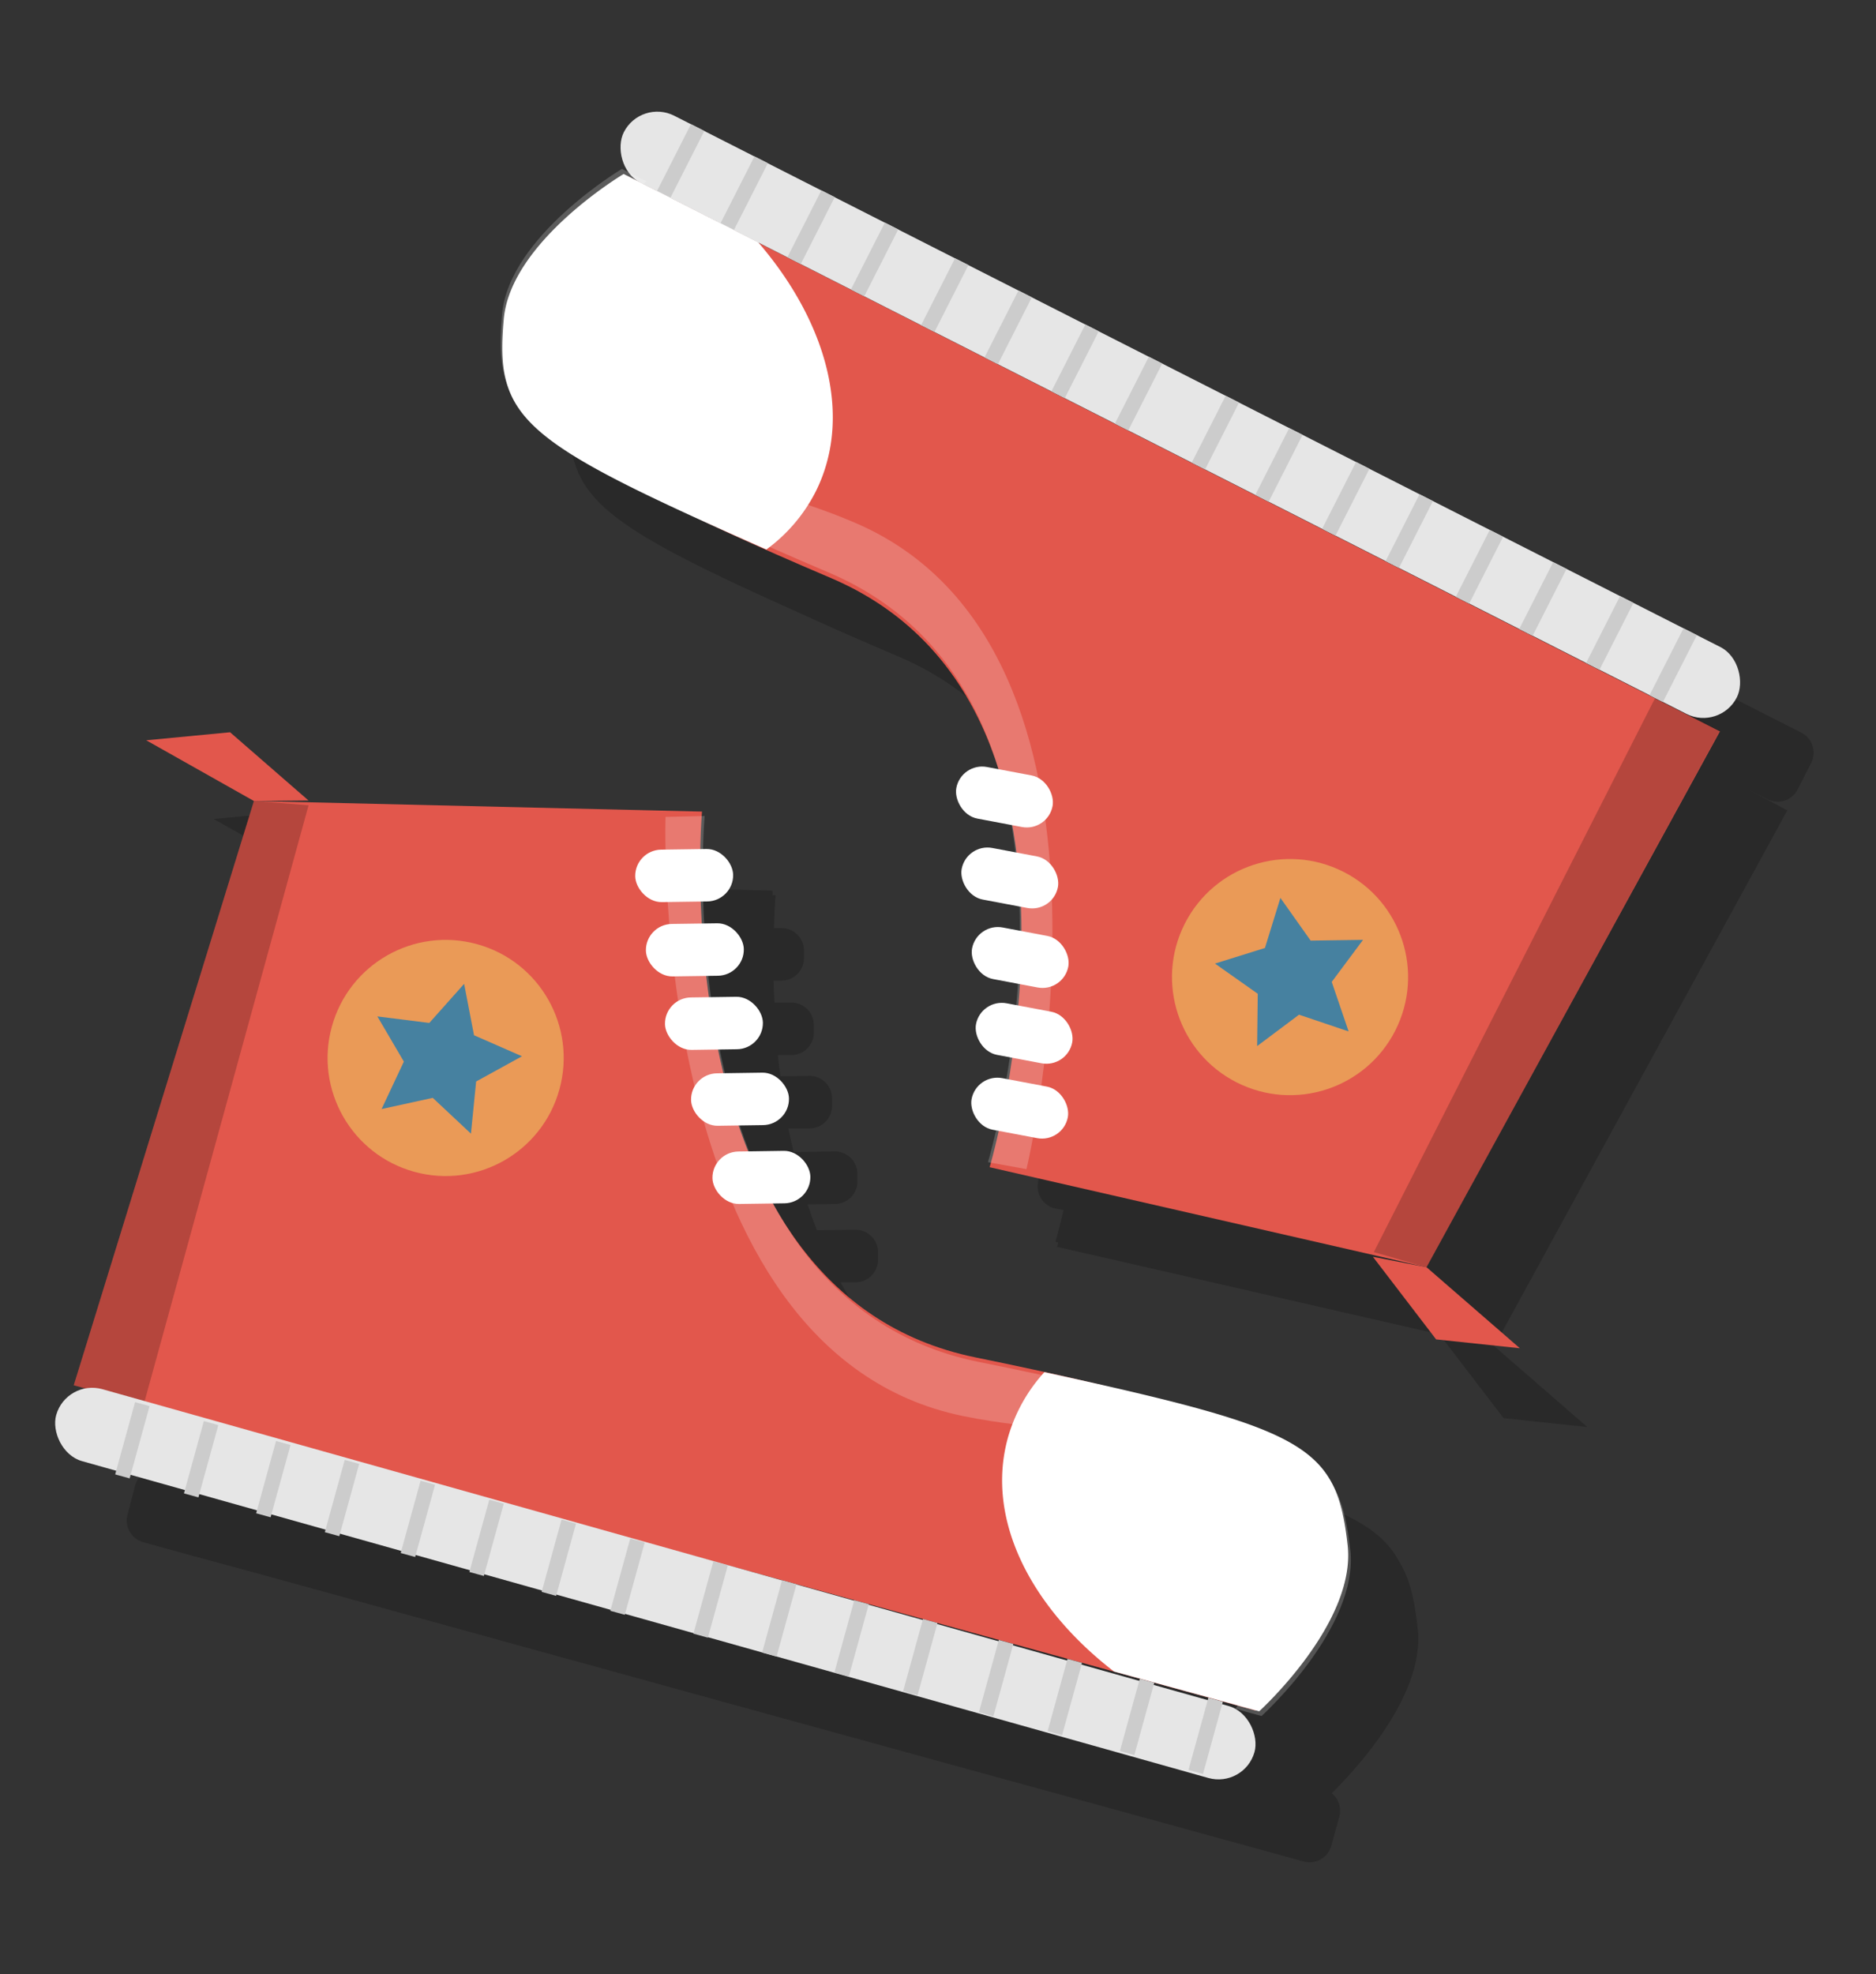 <svg xmlns="http://www.w3.org/2000/svg" viewBox="0 0 250 263"><rect x="0" y="0" width="250" height="263" fill="#333333" stroke="none"/><defs><style>.cls-1{opacity:0.2;}.cls-2{fill:#e2574c;}.cls-3{fill:#e6e6e6;}.cls-4{fill:#ccc;}.cls-5{fill:#fff;}.cls-6{fill:#ea9a57;}.cls-7{fill:#4681a0;}</style></defs><title>trainners</title><g id="Layer_1" data-name="Layer 1"><g class="cls-1"><polygon points="39.66 108.05 28.48 109.12 42.83 117.21 50.1 117.14 39.66 108.05"/><path d="M188.93,217c-.42-3.73-1-6.57-2.45-8.91-3.21-6.05-11.12-8.73-33.28-13.67-4.13-1-8.82-2-14.19-3.07-12.91-2.63-21.33-10.5-26.8-20.13l-.2-.38,2,0a3,3,0,0,0,3-3v-1a3,3,0,0,0-3-3l-5.14.07q-.67-1.71-1.24-3.45l3.63-.05a3,3,0,0,0,3-3v-1a3,3,0,0,0-3-3l-5.5.08q-.38-1.58-.69-3.15l2.81,0a3,3,0,0,0,3-3v-1a3,3,0,0,0-3-3l-3.88.06q-.19-1.44-.34-2.83l1.79,0a3,3,0,0,0,3-3v-1a3,3,0,0,0-3-3l-2.25,0c-.05-1-.09-2-.12-2.92l1.06,0a3,3,0,0,0,3-3v-1a3,3,0,0,0-3-3h-1c.07-2.75.21-4.37.21-4.37h-.4c0-.4,0-.62,0-.62l-59.71-1.41-24,77.84L27,197.3h0l-5.3-1.46A3,3,0,0,0,18,197.94L17,201.79a3,3,0,0,0,2.09,3.68l5.3,1.46h0l1.93.53h0l7.37,2,1.78.49h0l7.71,2.12h0l1.93.53h0l7.22,2h0l1.93.53h0l8.19,2.25h0l1.93.53h0l7.22,2h0l1.93.53h0l7.71,2.12h0l1.93.53h0l7.22,2h0l1.93.53h0l9.15,2.52h0l1.93.53h0l16.86,4.64h0l1.15.32,8,2.2h0l1.93.53h0l8.19,2.25h0l1.25.34,7.9,2.17h0l1.93.53h0l7.71,2.12h0l1.93.53h0l7.77,2.14,1.38.38h0l4.33,1.19a3,3,0,0,0,3.68-2.09l1.06-3.85a3,3,0,0,0-1-3.15C179.06,237.32,190,226.56,188.93,217Zm-45,12.47-.52-.14-9.82-2.7-.2-.06Zm26.16,7.2h0l-8-2.2-.07,0ZM28.93,197.83l8.95,2.46-1.73-.47h0l-7.22-2Zm38,10.47h0l-1.1-.3-18.16-5h0l-1.21-.33-8.42-2.32h0L93,215.46h0ZM94.91,216h0l9.15,2.52h0ZM106,219l8.15,2.24-.92-.25h0L106,219Zm18.78,5.17h0L124,224l-8.85-2.44h0L132,226.2h0Zm19.26,5.3h0l7.22,2h0Zm8.74,2.41-.11,0,8.23,2.26h0ZM172,237.2l2,.54h0l-2-.54Z"/><polygon points="200.37 188.94 211.53 190.13 199.09 179.32 191.95 177.94 200.37 188.94"/><path d="M240,97.59,174.12,64.12h0l-.3-.15-18.41-9.35h0l-.25-.13-9.32-4.73-1.12-.57h0l-16-8.14h0l-1.78-.9h0l-15.59-7.92h0l-.6-.3L97.07,25a3,3,0,0,0-4,1.32l-1.81,3.56a3,3,0,0,0,.39,3.29c-2,1.23-14.86,9.59-15.72,19.17-.33,3.73-.3,6.65.62,9.22,1.93,6.57,9.15,10.77,29.87,20.05,3.85,1.77,8.25,3.7,13.29,5.85,12.12,5.16,18.8,14.55,22.23,25.09l.12.41-2-.38a3,3,0,0,0-3.5,2.39l-.19,1a3,3,0,0,0,2.39,3.5l5,1q.31,1.81.53,3.63l-3.57-.67a3,3,0,0,0-3.5,2.39l-.19,1a3,3,0,0,0,2.39,3.5l5.4,1q.05,1.63,0,3.23l-2.76-.52a3,3,0,0,0-3.5,2.39l-.19,1a3,3,0,0,0,2.39,3.5l3.81.72q-.1,1.45-.23,2.84l-1.76-.33a3,3,0,0,0-3.5,2.39l-.19,1a3,3,0,0,0,2.39,3.5l2.21.42c-.15,1-.3,2-.46,2.88l-1-.2a3,3,0,0,0-3.5,2.39l-.19,1a3,3,0,0,0,2.39,3.5l1,.18c-.62,2.68-1.08,4.24-1.08,4.24l.39.07-.17.6,58.22,13.32,39.09-71.47L233,105.2l2.56,1.3a3,3,0,0,0,4-1.32l1.81-3.56A3,3,0,0,0,240,97.59ZM110,42.76h0L157.77,67l.44.22Zm49.36,25.07,16.92,8.59h0l.45.23-17.37-8.82ZM204.78,90.9h0l6.68,3.39h0Zm-1.13-.57-9.06-4.6.25.13L203,90h0Zm-10-5.08L187,81.85h0l6.68,3.39Zm-6.81-3.46-8.78-4.46h0l8.14,4.13Zm26.41,13.41h0l7.13,3.62h0Zm16.32,8.29-7.41-3.76h0l7.41,3.76Z"/></g><path class="cls-2" d="M33.84,106.72l59.71,1.41S87.92,172.27,130,180.85c43.66,8.91,43.21,12.41,46.86,27.4,2.46,10.13-9.55,19.65-9.55,19.65L9.83,184.56Z"/><polygon class="cls-1" points="33.84 106.72 41.12 107.29 19.15 187.13 9.83 184.56 33.84 106.72"/><polygon class="cls-2" points="41.11 106.65 30.66 97.56 19.49 98.63 33.84 106.72 41.11 106.65"/><rect class="cls-3" x="5.52" y="206.45" width="166.34" height="9.99" rx="5" ry="5" transform="matrix(0.96, 0.27, -0.27, 0.96, 59.28, -15.95)"/><rect class="cls-4" x="25.81" y="189.42" width="2" height="9.99" transform="translate(52.55 -0.14) rotate(15.39)"/><rect class="cls-4" x="16.65" y="186.9" width="2" height="9.99" transform="translate(51.55 2.19) rotate(15.39)"/><rect class="cls-4" x="44.59" y="194.59" width="2" height="9.99" transform="translate(54.59 -4.94) rotate(15.39)"/><rect class="cls-4" x="35.44" y="192.07" width="2" height="9.99" transform="translate(53.59 -2.6) rotate(15.39)"/><rect class="cls-4" x="63.85" y="199.89" width="2" height="9.99" transform="translate(56.69 -9.86) rotate(15.39)"/><rect class="cls-4" x="54.7" y="197.37" width="2" height="9.99" transform="translate(55.69 -7.53) rotate(15.39)"/><rect class="cls-4" x="82.64" y="205.06" width="2" height="9.99" transform="translate(58.73 -14.66) rotate(15.39)"/><rect class="cls-4" x="73.48" y="202.54" width="2" height="9.99" transform="translate(57.74 -12.32) rotate(15.39)"/><rect class="cls-4" x="102.86" y="210.63" width="2" height="9.99" transform="translate(60.94 -19.83) rotate(15.39)"/><rect class="cls-4" x="93.71" y="208.11" width="2" height="9.99" transform="translate(59.94 -17.49) rotate(15.39)"/><rect class="cls-4" x="121.65" y="215.79" width="2" height="9.99" transform="translate(62.98 -24.63) rotate(15.39)"/><rect class="cls-4" x="112.5" y="213.28" width="2" height="9.99" transform="translate(61.98 -22.29) rotate(15.39)"/><rect class="cls-4" x="140.91" y="221.1" width="2" height="9.99" transform="translate(65.08 -29.55) rotate(15.39)"/><rect class="cls-4" x="131.76" y="218.58" width="2" height="9.99" transform="translate(64.08 -27.21) rotate(15.39)"/><rect class="cls-4" x="159.69" y="226.27" width="2" height="9.99" transform="translate(67.12 -34.35) rotate(15.39)"/><rect class="cls-4" x="150.54" y="223.75" width="2" height="9.99" transform="translate(66.13 -32.01) rotate(15.39)"/><path class="cls-5" d="M179.59,205.89c-1.5-13.37-5.49-15.45-40.41-23.08a21.76,21.76,0,0,0-4.88,8.8c-2.95,10.7,2.92,22.41,14.15,31.09L167.8,228S180.75,216.26,179.59,205.89Z"/><g class="cls-1"><path class="cls-5" d="M179.94,206.51c-1.43-12.69-5.1-15.21-35.38-22-4.13-1-8.83-2-14.2-3.07-42.09-8.59-36.46-72.72-36.46-72.72l-5.21.12s-2.4,71.24,39.68,79.83c5.37,1.1,8.28,1.1,12.4,2.06,30.28,6.76,26.77,10.92,28.19,23.62.51,4.54-1.69,9.35-4.32,13.32l3,.83.48.13S181.1,216.87,179.94,206.51Z"/></g><rect class="cls-5" x="86.08" y="123.05" width="13.05" height="6.99" rx="3.5" ry="3.5" transform="translate(-1.83 1.36) rotate(-0.83)"/><rect class="cls-5" x="88.62" y="132.84" width="13.05" height="6.99" rx="3.5" ry="3.5" transform="translate(-1.97 1.4) rotate(-0.83)"/><rect class="cls-5" x="92.1" y="142.95" width="13.05" height="6.99" rx="3.5" ry="3.5" transform="translate(-2.12 1.45) rotate(-0.83)"/><rect class="cls-5" x="94.95" y="153.37" width="13.05" height="6.99" rx="3.5" ry="3.5" transform="translate(-2.27 1.49) rotate(-0.83)"/><rect class="cls-5" x="84.66" y="113.15" width="13.05" height="6.99" rx="3.5" ry="3.5" transform="translate(-1.69 1.34) rotate(-0.83)"/><circle class="cls-6" cx="59.39" cy="140.95" r="15.73" transform="translate(-92.27 160.81) rotate(-74.61)"/><polygon class="cls-7" points="61.85 131.08 63.17 137.93 69.56 140.73 63.45 144.09 62.76 151.04 57.67 146.27 50.85 147.76 53.82 141.44 50.29 135.42 57.21 136.29 61.85 131.08"/><path class="cls-2" d="M190.1,168.83l-58.22-13.32S150.22,93.8,110.7,77c-41-17.46-39.86-20.8-40.43-36.22-.39-10.42,13.29-17.34,13.29-17.34l145.64,74Z"/><polygon class="cls-1" points="190.1 168.83 183.08 166.82 220.57 92.99 229.19 97.37 190.1 168.83"/><polygon class="cls-2" points="182.96 167.45 191.38 178.45 202.54 179.63 190.1 168.83 182.96 167.45"/><rect class="cls-3" x="74.13" y="50.26" width="166.34" height="9.99" rx="5" ry="5" transform="translate(272.53 175.75) rotate(-153.08)"/><rect class="cls-4" x="213.53" y="79.33" width="2" height="9.99" transform="translate(367.63 256.64) rotate(-153.08)"/><rect class="cls-4" x="222" y="83.62" width="2" height="9.99" transform="translate(381.69 268.6) rotate(-153.08)"/><rect class="cls-4" x="196.16" y="70.5" width="2" height="9.99" transform="translate(338.77 232.09) rotate(-153.08)"/><rect class="cls-4" x="204.63" y="74.8" width="2" height="9.99" transform="translate(352.83 244.05) rotate(-153.08)"/><rect class="cls-4" x="178.35" y="61.46" width="2" height="9.99" transform="translate(309.17 206.91) rotate(-153.08)"/><rect class="cls-4" x="186.81" y="65.75" width="2" height="9.99" transform="translate(323.23 218.87) rotate(-153.08)"/><rect class="cls-4" x="160.98" y="52.64" width="2" height="9.99" transform="translate(280.3 182.36) rotate(-153.08)"/><rect class="cls-4" x="169.44" y="56.93" width="2" height="9.99" transform="translate(294.37 194.32) rotate(-153.08)"/><rect class="cls-4" x="142.27" y="43.14" width="2" height="9.99" transform="translate(249.22 155.92) rotate(-153.08)"/><rect class="cls-4" x="150.73" y="47.43" width="2" height="9.99" transform="translate(263.28 167.88) rotate(-153.08)"/><rect class="cls-4" x="124.9" y="34.32" width="2" height="9.99" transform="translate(220.36 131.37) rotate(-153.08)"/><rect class="cls-4" x="133.37" y="38.61" width="2" height="9.99" transform="translate(234.42 143.33) rotate(-153.08)"/><rect class="cls-4" x="107.09" y="25.27" width="2" height="9.99" transform="translate(190.76 106.19) rotate(-153.08)"/><rect class="cls-4" x="115.55" y="29.57" width="2" height="9.99" transform="translate(204.82 118.15) rotate(-153.08)"/><rect class="cls-4" x="89.72" y="16.45" width="2" height="9.99" transform="translate(161.89 81.64) rotate(-153.08)"/><rect class="cls-4" x="98.18" y="20.75" width="2" height="9.99" transform="translate(175.95 93.6) rotate(-153.08)"/><path class="cls-5" d="M67.13,42.52c-1.2,13.4,2.29,16.23,35,30.69a21.76,21.76,0,0,0,6.54-7.65c5-9.9,1.62-22.54-7.64-33.29L83.11,23.18S68.06,32.13,67.13,42.52Z"/><g class="cls-1"><path class="cls-5" d="M66.91,41.85c-1.14,12.72,2,15.92,30.27,28.6,3.85,1.77,8.25,3.7,13.3,5.85,39.52,16.83,21.18,78.54,21.18,78.54l5.13.93s16.6-69.32-22.92-86.15c-5-2.15-7.89-2.73-11.74-4.5-28.32-12.68-24-16.06-22.9-28.78.41-4.55,3.52-8.82,6.89-12.19l-2.79-1.42-.45-.23S67.84,31.46,66.91,41.85Z"/></g><rect class="cls-5" x="129.96" y="134.16" width="13.05" height="6.99" rx="3.5" ry="3.5" transform="translate(245.03 298.27) rotate(-169.3)"/><rect class="cls-5" x="129.44" y="124.06" width="13.05" height="6.99" rx="3.5" ry="3.5" transform="translate(245.87 278.15) rotate(-169.3)"/><rect class="cls-5" x="128.04" y="113.46" width="13.05" height="6.99" rx="3.5" ry="3.5" transform="translate(245.08 256.88) rotate(-169.3)"/><rect class="cls-5" x="127.34" y="102.68" width="13.05" height="6.99" rx="3.5" ry="3.5" transform="translate(245.68 235.37) rotate(-169.3)"/><rect class="cls-5" x="129.37" y="144.14" width="13.05" height="6.99" rx="3.5" ry="3.5" transform="translate(242.01 317.94) rotate(-169.3)"/><circle class="cls-6" cx="171.91" cy="130.19" r="15.73" transform="translate(-22 224.52) rotate(-63.08)"/><polygon class="cls-7" points="167.53 139.37 167.61 132.4 161.91 128.38 168.57 126.3 170.63 119.63 174.66 125.32 181.64 125.22 177.47 130.82 179.72 137.42 173.11 135.19 167.53 139.37"/></g></svg>